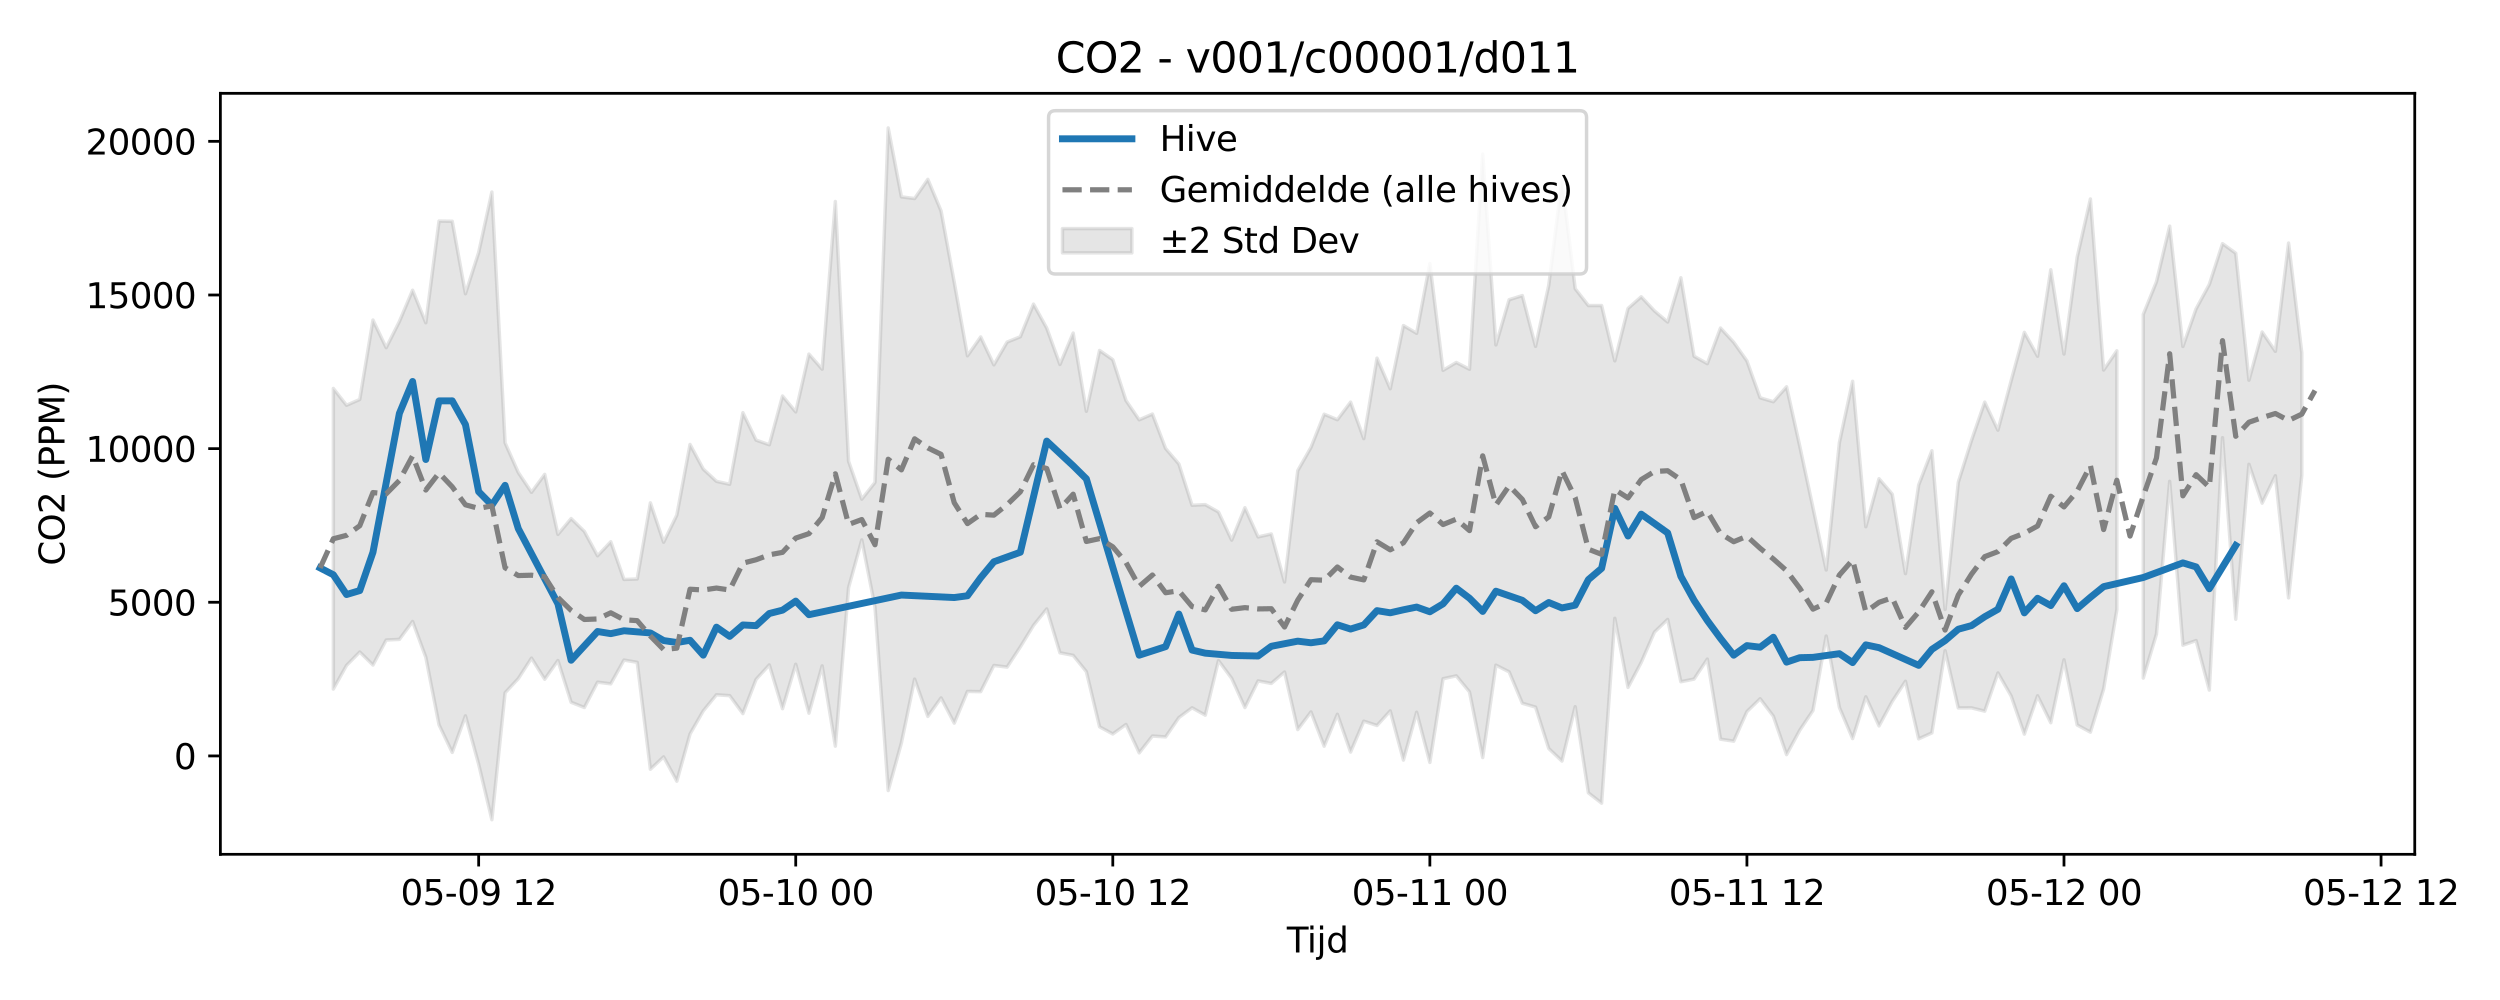 <?xml version="1.0" encoding="utf-8" standalone="no"?>
<!DOCTYPE svg PUBLIC "-//W3C//DTD SVG 1.1//EN"
  "http://www.w3.org/Graphics/SVG/1.1/DTD/svg11.dtd">
<svg xmlns:xlink="http://www.w3.org/1999/xlink" width="720pt" height="288pt" viewBox="0 0 720 288" xmlns="http://www.w3.org/2000/svg" version="1.1">
 <defs>
  <style type="text/css">*{stroke-linejoin: round; stroke-linecap: butt}</style>
 </defs>
 <g id="figure_1">
  <g id="patch_1">
   <path d="M 0 288 
L 720 288 
L 720 0 
L 0 0 
z
" style="fill: #ffffff"/>
  </g>
  <g id="axes_1">
   <g id="patch_2">
    <path d="M 63.47 246.04 
L 695.447 246.04 
L 695.447 26.88 
L 63.47 26.88 
z
" style="fill: #ffffff"/>
   </g>
   <g id="FillBetweenPolyCollection_1">
    <path d="M 96.001 111.871 
L 96.001 198.452 
L 99.806 191.628 
L 103.611 187.775 
L 107.415 191.531 
L 111.22 184.323 
L 115.025 184.145 
L 118.83 178.983 
L 122.635 189.294 
L 126.439 208.744 
L 130.244 216.7 
L 134.049 206.168 
L 137.854 220.098 
L 141.659 236.078 
L 145.463 199.52 
L 149.268 195.446 
L 153.073 189.535 
L 156.878 195.625 
L 160.683 190.227 
L 164.487 202.256 
L 168.292 203.769 
L 172.097 196.459 
L 175.902 196.949 
L 179.707 190.098 
L 183.511 190.75 
L 187.316 221.543 
L 191.121 217.981 
L 194.926 224.982 
L 198.73 211.388 
L 202.535 204.747 
L 206.34 200.095 
L 210.145 200.353 
L 213.95 205.523 
L 217.754 195.661 
L 221.559 191.49 
L 225.364 204.107 
L 229.169 191.312 
L 232.974 205.404 
L 236.778 191.769 
L 240.583 214.892 
L 244.388 169.238 
L 248.193 155.498 
L 251.998 174.824 
L 255.802 227.682 
L 259.607 213.944 
L 263.412 195.58 
L 267.217 206.332 
L 271.022 200.993 
L 274.826 208.266 
L 278.631 199.127 
L 282.436 199.205 
L 286.241 191.652 
L 290.046 192.13 
L 293.85 186.312 
L 297.655 180.112 
L 301.46 175.372 
L 305.265 188.015 
L 309.07 188.739 
L 312.874 193.438 
L 316.679 209.316 
L 320.484 211.386 
L 324.289 208.645 
L 328.094 216.824 
L 331.898 211.972 
L 335.703 212.231 
L 339.508 206.676 
L 343.313 203.845 
L 347.118 205.969 
L 350.922 190.254 
L 354.727 195.377 
L 358.532 203.779 
L 362.337 196.105 
L 366.141 196.829 
L 369.946 193.534 
L 373.751 210.116 
L 377.556 205.04 
L 381.361 214.906 
L 385.165 205.711 
L 388.97 216.596 
L 392.775 207.698 
L 396.58 208.944 
L 400.385 204.744 
L 404.189 218.904 
L 407.994 205.123 
L 411.799 219.586 
L 415.604 195.476 
L 419.409 194.644 
L 423.213 199.269 
L 427.018 218.183 
L 430.823 191.572 
L 434.628 193.495 
L 438.433 202.542 
L 442.237 203.645 
L 446.042 215.578 
L 449.847 219.189 
L 453.652 203.54 
L 457.457 228.345 
L 461.261 231.311 
L 465.066 178.067 
L 468.871 197.981 
L 472.676 190.773 
L 476.481 182.042 
L 480.285 178.4 
L 484.09 196.343 
L 487.895 195.572 
L 491.7 189.82 
L 495.505 212.883 
L 499.309 213.455 
L 503.114 204.937 
L 506.919 201.238 
L 510.724 206.264 
L 514.529 217.334 
L 518.333 210.312 
L 522.138 204.627 
L 525.943 183.182 
L 529.748 203.743 
L 533.552 212.72 
L 537.357 200.687 
L 541.162 209.064 
L 544.967 201.999 
L 548.772 196.204 
L 552.576 212.789 
L 556.381 211.073 
L 560.186 187.396 
L 563.991 203.886 
L 567.796 203.871 
L 571.6 204.814 
L 575.405 193.809 
L 579.21 200.44 
L 583.015 211.427 
L 586.82 200.389 
L 590.624 208.15 
L 594.429 190.026 
L 598.234 208.798 
L 602.039 210.864 
L 605.844 198.441 
L 609.648 175.601 
L 609.648 101.034 
L 609.648 101.034 
L 605.844 106.581 
L 602.039 57.302 
L 598.234 74.049 
L 594.429 101.96 
L 590.624 77.69 
L 586.82 102.596 
L 583.015 95.714 
L 579.21 109.655 
L 575.405 123.895 
L 571.6 115.809 
L 567.796 126.834 
L 563.991 138.864 
L 560.186 175.517 
L 556.381 129.808 
L 552.576 139.689 
L 548.772 165.208 
L 544.967 142.323 
L 541.162 137.873 
L 537.357 151.695 
L 533.552 109.813 
L 529.748 127.451 
L 525.943 164.163 
L 522.138 146.242 
L 518.333 128.51 
L 514.529 111.398 
L 510.724 115.694 
L 506.919 114.568 
L 503.114 103.935 
L 499.309 98.579 
L 495.505 94.473 
L 491.7 104.732 
L 487.895 102.592 
L 484.09 79.994 
L 480.285 92.747 
L 476.481 89.537 
L 472.676 85.47 
L 468.871 88.823 
L 465.066 103.931 
L 461.261 87.993 
L 457.457 88.002 
L 453.652 83.138 
L 449.847 51.883 
L 446.042 82.16 
L 442.237 99.749 
L 438.433 85.131 
L 434.628 86.313 
L 430.823 99.337 
L 427.018 44.395 
L 423.213 106.351 
L 419.409 104.389 
L 415.604 106.657 
L 411.799 75.908 
L 407.994 95.985 
L 404.189 93.759 
L 400.385 111.959 
L 396.58 103.145 
L 392.775 126.322 
L 388.97 115.809 
L 385.165 120.875 
L 381.361 119.294 
L 377.556 128.865 
L 373.751 135.544 
L 369.946 167.619 
L 366.141 153.784 
L 362.337 154.632 
L 358.532 146.219 
L 354.727 155.557 
L 350.922 147.464 
L 347.118 145.329 
L 343.313 145.522 
L 339.508 133.605 
L 335.703 129.187 
L 331.898 119.24 
L 328.094 120.911 
L 324.289 115.356 
L 320.484 103.583 
L 316.679 100.931 
L 312.874 118.45 
L 309.07 95.919 
L 305.265 104.974 
L 301.46 94.498 
L 297.655 87.582 
L 293.85 96.987 
L 290.046 98.518 
L 286.241 105.075 
L 282.436 97.04 
L 278.631 102.468 
L 274.826 81.335 
L 271.022 60.733 
L 267.217 51.652 
L 263.412 57.179 
L 259.607 56.697 
L 255.802 36.842 
L 251.998 138.942 
L 248.193 143.754 
L 244.388 132.842 
L 240.583 58.032 
L 236.778 106.321 
L 232.974 101.978 
L 229.169 118.627 
L 225.364 114.052 
L 221.559 128.088 
L 217.754 126.754 
L 213.95 118.851 
L 210.145 139.474 
L 206.34 138.623 
L 202.535 135.086 
L 198.73 128.005 
L 194.926 148.35 
L 191.121 156.16 
L 187.316 144.823 
L 183.511 166.745 
L 179.707 166.888 
L 175.902 156.025 
L 172.097 160.065 
L 168.292 153.048 
L 164.487 149.348 
L 160.683 153.909 
L 156.878 136.62 
L 153.073 141.782 
L 149.268 136.077 
L 145.463 127.536 
L 141.659 55.308 
L 137.854 72.731 
L 134.049 84.602 
L 130.244 63.727 
L 126.439 63.661 
L 122.635 92.957 
L 118.83 83.59 
L 115.025 92.595 
L 111.22 100.133 
L 107.415 92.174 
L 103.611 115.043 
L 99.806 116.716 
L 96.001 111.871 
z
" clip-path="url(#p22687b7bb0)" style="fill: #808080; fill-opacity: 0.2; stroke: #808080; stroke-opacity: 0.2"/>
    <path d="M 617.258 90.566 
L 617.258 195.286 
L 621.063 182.617 
L 624.868 138.632 
L 628.672 185.814 
L 632.477 184.472 
L 636.282 198.745 
L 640.087 126.049 
L 643.892 178.346 
L 647.696 133.717 
L 651.501 144.911 
L 655.306 137.001 
L 659.111 172.196 
L 662.916 136.932 
L 662.916 101.601 
L 662.916 101.601 
L 659.111 69.996 
L 655.306 101.182 
L 651.501 95.626 
L 647.696 109.496 
L 643.892 72.939 
L 640.087 70.172 
L 636.282 81.92 
L 632.477 88.943 
L 628.672 99.783 
L 624.868 65.13 
L 621.063 81.145 
L 617.258 90.566 
z
" clip-path="url(#p22687b7bb0)" style="fill: #808080; fill-opacity: 0.2; stroke: #808080; stroke-opacity: 0.2"/>
   </g>
   <g id="matplotlib.axis_1">
    <g id="xtick_1">
     <g id="line2d_1">
      <defs>
       <path id="ma1a3450ed2" d="M 0 0 
L 0 3.5 
" style="stroke: #000000; stroke-width: 0.8"/>
      </defs>
      <g>
       <use xlink:href="#ma1a3450ed2" x="137.854" y="246.04" style="stroke: #000000; stroke-width: 0.8"/>
      </g>
     </g>
     <g id="text_1">
      <!-- 05-09 12 -->
      <g transform="translate(115.373 260.638) scale(0.1 -0.1)">
       <defs>
        <path id="DejaVuSans-30" d="M 2034 4250 
Q 1547 4250 1301 3770 
Q 1056 3291 1056 2328 
Q 1056 1369 1301 889 
Q 1547 409 2034 409 
Q 2525 409 2770 889 
Q 3016 1369 3016 2328 
Q 3016 3291 2770 3770 
Q 2525 4250 2034 4250 
z
M 2034 4750 
Q 2819 4750 3233 4129 
Q 3647 3509 3647 2328 
Q 3647 1150 3233 529 
Q 2819 -91 2034 -91 
Q 1250 -91 836 529 
Q 422 1150 422 2328 
Q 422 3509 836 4129 
Q 1250 4750 2034 4750 
z
" transform="scale(0.016)"/>
        <path id="DejaVuSans-35" d="M 691 4666 
L 3169 4666 
L 3169 4134 
L 1269 4134 
L 1269 2991 
Q 1406 3038 1543 3061 
Q 1681 3084 1819 3084 
Q 2600 3084 3056 2656 
Q 3513 2228 3513 1497 
Q 3513 744 3044 326 
Q 2575 -91 1722 -91 
Q 1428 -91 1123 -41 
Q 819 9 494 109 
L 494 744 
Q 775 591 1075 516 
Q 1375 441 1709 441 
Q 2250 441 2565 725 
Q 2881 1009 2881 1497 
Q 2881 1984 2565 2268 
Q 2250 2553 1709 2553 
Q 1456 2553 1204 2497 
Q 953 2441 691 2322 
L 691 4666 
z
" transform="scale(0.016)"/>
        <path id="DejaVuSans-2d" d="M 313 2009 
L 1997 2009 
L 1997 1497 
L 313 1497 
L 313 2009 
z
" transform="scale(0.016)"/>
        <path id="DejaVuSans-39" d="M 703 97 
L 703 672 
Q 941 559 1184 500 
Q 1428 441 1663 441 
Q 2288 441 2617 861 
Q 2947 1281 2994 2138 
Q 2813 1869 2534 1725 
Q 2256 1581 1919 1581 
Q 1219 1581 811 2004 
Q 403 2428 403 3163 
Q 403 3881 828 4315 
Q 1253 4750 1959 4750 
Q 2769 4750 3195 4129 
Q 3622 3509 3622 2328 
Q 3622 1225 3098 567 
Q 2575 -91 1691 -91 
Q 1453 -91 1209 -44 
Q 966 3 703 97 
z
M 1959 2075 
Q 2384 2075 2632 2365 
Q 2881 2656 2881 3163 
Q 2881 3666 2632 3958 
Q 2384 4250 1959 4250 
Q 1534 4250 1286 3958 
Q 1038 3666 1038 3163 
Q 1038 2656 1286 2365 
Q 1534 2075 1959 2075 
z
" transform="scale(0.016)"/>
        <path id="DejaVuSans-20" transform="scale(0.016)"/>
        <path id="DejaVuSans-31" d="M 794 531 
L 1825 531 
L 1825 4091 
L 703 3866 
L 703 4441 
L 1819 4666 
L 2450 4666 
L 2450 531 
L 3481 531 
L 3481 0 
L 794 0 
L 794 531 
z
" transform="scale(0.016)"/>
        <path id="DejaVuSans-32" d="M 1228 531 
L 3431 531 
L 3431 0 
L 469 0 
L 469 531 
Q 828 903 1448 1529 
Q 2069 2156 2228 2338 
Q 2531 2678 2651 2914 
Q 2772 3150 2772 3378 
Q 2772 3750 2511 3984 
Q 2250 4219 1831 4219 
Q 1534 4219 1204 4116 
Q 875 4013 500 3803 
L 500 4441 
Q 881 4594 1212 4672 
Q 1544 4750 1819 4750 
Q 2544 4750 2975 4387 
Q 3406 4025 3406 3419 
Q 3406 3131 3298 2873 
Q 3191 2616 2906 2266 
Q 2828 2175 2409 1742 
Q 1991 1309 1228 531 
z
" transform="scale(0.016)"/>
       </defs>
       <use xlink:href="#DejaVuSans-30"/>
       <use xlink:href="#DejaVuSans-35" transform="translate(63.623 0)"/>
       <use xlink:href="#DejaVuSans-2d" transform="translate(127.246 0)"/>
       <use xlink:href="#DejaVuSans-30" transform="translate(163.33 0)"/>
       <use xlink:href="#DejaVuSans-39" transform="translate(226.953 0)"/>
       <use xlink:href="#DejaVuSans-20" transform="translate(290.576 0)"/>
       <use xlink:href="#DejaVuSans-31" transform="translate(322.363 0)"/>
       <use xlink:href="#DejaVuSans-32" transform="translate(385.986 0)"/>
      </g>
     </g>
    </g>
    <g id="xtick_2">
     <g id="line2d_2">
      <g>
       <use xlink:href="#ma1a3450ed2" x="229.169" y="246.04" style="stroke: #000000; stroke-width: 0.8"/>
      </g>
     </g>
     <g id="text_2">
      <!-- 05-10 00 -->
      <g transform="translate(206.688 260.638) scale(0.1 -0.1)">
       <use xlink:href="#DejaVuSans-30"/>
       <use xlink:href="#DejaVuSans-35" transform="translate(63.623 0)"/>
       <use xlink:href="#DejaVuSans-2d" transform="translate(127.246 0)"/>
       <use xlink:href="#DejaVuSans-31" transform="translate(163.33 0)"/>
       <use xlink:href="#DejaVuSans-30" transform="translate(226.953 0)"/>
       <use xlink:href="#DejaVuSans-20" transform="translate(290.576 0)"/>
       <use xlink:href="#DejaVuSans-30" transform="translate(322.363 0)"/>
       <use xlink:href="#DejaVuSans-30" transform="translate(385.986 0)"/>
      </g>
     </g>
    </g>
    <g id="xtick_3">
     <g id="line2d_3">
      <g>
       <use xlink:href="#ma1a3450ed2" x="320.484" y="246.04" style="stroke: #000000; stroke-width: 0.8"/>
      </g>
     </g>
     <g id="text_3">
      <!-- 05-10 12 -->
      <g transform="translate(298.003 260.638) scale(0.1 -0.1)">
       <use xlink:href="#DejaVuSans-30"/>
       <use xlink:href="#DejaVuSans-35" transform="translate(63.623 0)"/>
       <use xlink:href="#DejaVuSans-2d" transform="translate(127.246 0)"/>
       <use xlink:href="#DejaVuSans-31" transform="translate(163.33 0)"/>
       <use xlink:href="#DejaVuSans-30" transform="translate(226.953 0)"/>
       <use xlink:href="#DejaVuSans-20" transform="translate(290.576 0)"/>
       <use xlink:href="#DejaVuSans-31" transform="translate(322.363 0)"/>
       <use xlink:href="#DejaVuSans-32" transform="translate(385.986 0)"/>
      </g>
     </g>
    </g>
    <g id="xtick_4">
     <g id="line2d_4">
      <g>
       <use xlink:href="#ma1a3450ed2" x="411.799" y="246.04" style="stroke: #000000; stroke-width: 0.8"/>
      </g>
     </g>
     <g id="text_4">
      <!-- 05-11 00 -->
      <g transform="translate(389.319 260.638) scale(0.1 -0.1)">
       <use xlink:href="#DejaVuSans-30"/>
       <use xlink:href="#DejaVuSans-35" transform="translate(63.623 0)"/>
       <use xlink:href="#DejaVuSans-2d" transform="translate(127.246 0)"/>
       <use xlink:href="#DejaVuSans-31" transform="translate(163.33 0)"/>
       <use xlink:href="#DejaVuSans-31" transform="translate(226.953 0)"/>
       <use xlink:href="#DejaVuSans-20" transform="translate(290.576 0)"/>
       <use xlink:href="#DejaVuSans-30" transform="translate(322.363 0)"/>
       <use xlink:href="#DejaVuSans-30" transform="translate(385.986 0)"/>
      </g>
     </g>
    </g>
    <g id="xtick_5">
     <g id="line2d_5">
      <g>
       <use xlink:href="#ma1a3450ed2" x="503.114" y="246.04" style="stroke: #000000; stroke-width: 0.8"/>
      </g>
     </g>
     <g id="text_5">
      <!-- 05-11 12 -->
      <g transform="translate(480.634 260.638) scale(0.1 -0.1)">
       <use xlink:href="#DejaVuSans-30"/>
       <use xlink:href="#DejaVuSans-35" transform="translate(63.623 0)"/>
       <use xlink:href="#DejaVuSans-2d" transform="translate(127.246 0)"/>
       <use xlink:href="#DejaVuSans-31" transform="translate(163.33 0)"/>
       <use xlink:href="#DejaVuSans-31" transform="translate(226.953 0)"/>
       <use xlink:href="#DejaVuSans-20" transform="translate(290.576 0)"/>
       <use xlink:href="#DejaVuSans-31" transform="translate(322.363 0)"/>
       <use xlink:href="#DejaVuSans-32" transform="translate(385.986 0)"/>
      </g>
     </g>
    </g>
    <g id="xtick_6">
     <g id="line2d_6">
      <g>
       <use xlink:href="#ma1a3450ed2" x="594.429" y="246.04" style="stroke: #000000; stroke-width: 0.8"/>
      </g>
     </g>
     <g id="text_6">
      <!-- 05-12 00 -->
      <g transform="translate(571.949 260.638) scale(0.1 -0.1)">
       <use xlink:href="#DejaVuSans-30"/>
       <use xlink:href="#DejaVuSans-35" transform="translate(63.623 0)"/>
       <use xlink:href="#DejaVuSans-2d" transform="translate(127.246 0)"/>
       <use xlink:href="#DejaVuSans-31" transform="translate(163.33 0)"/>
       <use xlink:href="#DejaVuSans-32" transform="translate(226.953 0)"/>
       <use xlink:href="#DejaVuSans-20" transform="translate(290.576 0)"/>
       <use xlink:href="#DejaVuSans-30" transform="translate(322.363 0)"/>
       <use xlink:href="#DejaVuSans-30" transform="translate(385.986 0)"/>
      </g>
     </g>
    </g>
    <g id="xtick_7">
     <g id="line2d_7">
      <g>
       <use xlink:href="#ma1a3450ed2" x="685.744" y="246.04" style="stroke: #000000; stroke-width: 0.8"/>
      </g>
     </g>
     <g id="text_7">
      <!-- 05-12 12 -->
      <g transform="translate(663.264 260.638) scale(0.1 -0.1)">
       <use xlink:href="#DejaVuSans-30"/>
       <use xlink:href="#DejaVuSans-35" transform="translate(63.623 0)"/>
       <use xlink:href="#DejaVuSans-2d" transform="translate(127.246 0)"/>
       <use xlink:href="#DejaVuSans-31" transform="translate(163.33 0)"/>
       <use xlink:href="#DejaVuSans-32" transform="translate(226.953 0)"/>
       <use xlink:href="#DejaVuSans-20" transform="translate(290.576 0)"/>
       <use xlink:href="#DejaVuSans-31" transform="translate(322.363 0)"/>
       <use xlink:href="#DejaVuSans-32" transform="translate(385.986 0)"/>
      </g>
     </g>
    </g>
    <g id="text_8">
     <!-- Tijd -->
     <g transform="translate(370.608 274.317) scale(0.1 -0.1)">
      <defs>
       <path id="DejaVuSans-54" d="M -19 4666 
L 3928 4666 
L 3928 4134 
L 2272 4134 
L 2272 0 
L 1638 0 
L 1638 4134 
L -19 4134 
L -19 4666 
z
" transform="scale(0.016)"/>
       <path id="DejaVuSans-69" d="M 603 3500 
L 1178 3500 
L 1178 0 
L 603 0 
L 603 3500 
z
M 603 4863 
L 1178 4863 
L 1178 4134 
L 603 4134 
L 603 4863 
z
" transform="scale(0.016)"/>
       <path id="DejaVuSans-6a" d="M 603 3500 
L 1178 3500 
L 1178 -63 
Q 1178 -731 923 -1031 
Q 669 -1331 103 -1331 
L -116 -1331 
L -116 -844 
L 38 -844 
Q 366 -844 484 -692 
Q 603 -541 603 -63 
L 603 3500 
z
M 603 4863 
L 1178 4863 
L 1178 4134 
L 603 4134 
L 603 4863 
z
" transform="scale(0.016)"/>
       <path id="DejaVuSans-64" d="M 2906 2969 
L 2906 4863 
L 3481 4863 
L 3481 0 
L 2906 0 
L 2906 525 
Q 2725 213 2448 61 
Q 2172 -91 1784 -91 
Q 1150 -91 751 415 
Q 353 922 353 1747 
Q 353 2572 751 3078 
Q 1150 3584 1784 3584 
Q 2172 3584 2448 3432 
Q 2725 3281 2906 2969 
z
M 947 1747 
Q 947 1113 1208 752 
Q 1469 391 1925 391 
Q 2381 391 2643 752 
Q 2906 1113 2906 1747 
Q 2906 2381 2643 2742 
Q 2381 3103 1925 3103 
Q 1469 3103 1208 2742 
Q 947 2381 947 1747 
z
" transform="scale(0.016)"/>
      </defs>
      <use xlink:href="#DejaVuSans-54"/>
      <use xlink:href="#DejaVuSans-69" transform="translate(57.959 0)"/>
      <use xlink:href="#DejaVuSans-6a" transform="translate(85.742 0)"/>
      <use xlink:href="#DejaVuSans-64" transform="translate(113.525 0)"/>
     </g>
    </g>
   </g>
   <g id="matplotlib.axis_2">
    <g id="ytick_1">
     <g id="line2d_8">
      <defs>
       <path id="mc19b0a6be8" d="M 0 0 
L -3.5 0 
" style="stroke: #000000; stroke-width: 0.8"/>
      </defs>
      <g>
       <use xlink:href="#mc19b0a6be8" x="63.47" y="217.704" style="stroke: #000000; stroke-width: 0.8"/>
      </g>
     </g>
     <g id="text_9">
      <!-- 0 -->
      <g transform="translate(50.108 221.503) scale(0.1 -0.1)">
       <use xlink:href="#DejaVuSans-30"/>
      </g>
     </g>
    </g>
    <g id="ytick_2">
     <g id="line2d_9">
      <g>
       <use xlink:href="#mc19b0a6be8" x="63.47" y="173.455" style="stroke: #000000; stroke-width: 0.8"/>
      </g>
     </g>
     <g id="text_10">
      <!-- 5000 -->
      <g transform="translate(31.02 177.254) scale(0.1 -0.1)">
       <use xlink:href="#DejaVuSans-35"/>
       <use xlink:href="#DejaVuSans-30" transform="translate(63.623 0)"/>
       <use xlink:href="#DejaVuSans-30" transform="translate(127.246 0)"/>
       <use xlink:href="#DejaVuSans-30" transform="translate(190.869 0)"/>
      </g>
     </g>
    </g>
    <g id="ytick_3">
     <g id="line2d_10">
      <g>
       <use xlink:href="#mc19b0a6be8" x="63.47" y="129.207" style="stroke: #000000; stroke-width: 0.8"/>
      </g>
     </g>
     <g id="text_11">
      <!-- 10000 -->
      <g transform="translate(24.657 133.006) scale(0.1 -0.1)">
       <use xlink:href="#DejaVuSans-31"/>
       <use xlink:href="#DejaVuSans-30" transform="translate(63.623 0)"/>
       <use xlink:href="#DejaVuSans-30" transform="translate(127.246 0)"/>
       <use xlink:href="#DejaVuSans-30" transform="translate(190.869 0)"/>
       <use xlink:href="#DejaVuSans-30" transform="translate(254.492 0)"/>
      </g>
     </g>
    </g>
    <g id="ytick_4">
     <g id="line2d_11">
      <g>
       <use xlink:href="#mc19b0a6be8" x="63.47" y="84.958" style="stroke: #000000; stroke-width: 0.8"/>
      </g>
     </g>
     <g id="text_12">
      <!-- 15000 -->
      <g transform="translate(24.657 88.758) scale(0.1 -0.1)">
       <use xlink:href="#DejaVuSans-31"/>
       <use xlink:href="#DejaVuSans-35" transform="translate(63.623 0)"/>
       <use xlink:href="#DejaVuSans-30" transform="translate(127.246 0)"/>
       <use xlink:href="#DejaVuSans-30" transform="translate(190.869 0)"/>
       <use xlink:href="#DejaVuSans-30" transform="translate(254.492 0)"/>
      </g>
     </g>
    </g>
    <g id="ytick_5">
     <g id="line2d_12">
      <g>
       <use xlink:href="#mc19b0a6be8" x="63.47" y="40.71" style="stroke: #000000; stroke-width: 0.8"/>
      </g>
     </g>
     <g id="text_13">
      <!-- 20000 -->
      <g transform="translate(24.657 44.509) scale(0.1 -0.1)">
       <use xlink:href="#DejaVuSans-32"/>
       <use xlink:href="#DejaVuSans-30" transform="translate(63.623 0)"/>
       <use xlink:href="#DejaVuSans-30" transform="translate(127.246 0)"/>
       <use xlink:href="#DejaVuSans-30" transform="translate(190.869 0)"/>
       <use xlink:href="#DejaVuSans-30" transform="translate(254.492 0)"/>
      </g>
     </g>
    </g>
    <g id="text_14">
     <!-- CO2 (PPM) -->
     <g transform="translate(18.578 162.903) rotate(-90) scale(0.1 -0.1)">
      <defs>
       <path id="DejaVuSans-43" d="M 4122 4306 
L 4122 3641 
Q 3803 3938 3442 4084 
Q 3081 4231 2675 4231 
Q 1875 4231 1450 3742 
Q 1025 3253 1025 2328 
Q 1025 1406 1450 917 
Q 1875 428 2675 428 
Q 3081 428 3442 575 
Q 3803 722 4122 1019 
L 4122 359 
Q 3791 134 3420 21 
Q 3050 -91 2638 -91 
Q 1578 -91 968 557 
Q 359 1206 359 2328 
Q 359 3453 968 4101 
Q 1578 4750 2638 4750 
Q 3056 4750 3426 4639 
Q 3797 4528 4122 4306 
z
" transform="scale(0.016)"/>
       <path id="DejaVuSans-4f" d="M 2522 4238 
Q 1834 4238 1429 3725 
Q 1025 3213 1025 2328 
Q 1025 1447 1429 934 
Q 1834 422 2522 422 
Q 3209 422 3611 934 
Q 4013 1447 4013 2328 
Q 4013 3213 3611 3725 
Q 3209 4238 2522 4238 
z
M 2522 4750 
Q 3503 4750 4090 4092 
Q 4678 3434 4678 2328 
Q 4678 1225 4090 567 
Q 3503 -91 2522 -91 
Q 1538 -91 948 565 
Q 359 1222 359 2328 
Q 359 3434 948 4092 
Q 1538 4750 2522 4750 
z
" transform="scale(0.016)"/>
       <path id="DejaVuSans-28" d="M 1984 4856 
Q 1566 4138 1362 3434 
Q 1159 2731 1159 2009 
Q 1159 1288 1364 580 
Q 1569 -128 1984 -844 
L 1484 -844 
Q 1016 -109 783 600 
Q 550 1309 550 2009 
Q 550 2706 781 3412 
Q 1013 4119 1484 4856 
L 1984 4856 
z
" transform="scale(0.016)"/>
       <path id="DejaVuSans-50" d="M 1259 4147 
L 1259 2394 
L 2053 2394 
Q 2494 2394 2734 2622 
Q 2975 2850 2975 3272 
Q 2975 3691 2734 3919 
Q 2494 4147 2053 4147 
L 1259 4147 
z
M 628 4666 
L 2053 4666 
Q 2838 4666 3239 4311 
Q 3641 3956 3641 3272 
Q 3641 2581 3239 2228 
Q 2838 1875 2053 1875 
L 1259 1875 
L 1259 0 
L 628 0 
L 628 4666 
z
" transform="scale(0.016)"/>
       <path id="DejaVuSans-4d" d="M 628 4666 
L 1569 4666 
L 2759 1491 
L 3956 4666 
L 4897 4666 
L 4897 0 
L 4281 0 
L 4281 4097 
L 3078 897 
L 2444 897 
L 1241 4097 
L 1241 0 
L 628 0 
L 628 4666 
z
" transform="scale(0.016)"/>
       <path id="DejaVuSans-29" d="M 513 4856 
L 1013 4856 
Q 1481 4119 1714 3412 
Q 1947 2706 1947 2009 
Q 1947 1309 1714 600 
Q 1481 -109 1013 -844 
L 513 -844 
Q 928 -128 1133 580 
Q 1338 1288 1338 2009 
Q 1338 2731 1133 3434 
Q 928 4138 513 4856 
z
" transform="scale(0.016)"/>
      </defs>
      <use xlink:href="#DejaVuSans-43"/>
      <use xlink:href="#DejaVuSans-4f" transform="translate(69.824 0)"/>
      <use xlink:href="#DejaVuSans-32" transform="translate(148.535 0)"/>
      <use xlink:href="#DejaVuSans-20" transform="translate(212.158 0)"/>
      <use xlink:href="#DejaVuSans-28" transform="translate(243.945 0)"/>
      <use xlink:href="#DejaVuSans-50" transform="translate(282.959 0)"/>
      <use xlink:href="#DejaVuSans-50" transform="translate(343.262 0)"/>
      <use xlink:href="#DejaVuSans-4d" transform="translate(403.564 0)"/>
      <use xlink:href="#DejaVuSans-29" transform="translate(489.844 0)"/>
     </g>
    </g>
   </g>
   <g id="line2d_13">
    <path d="M 92.196 163.561 
L 96.001 165.53 
L 99.806 171.225 
L 103.611 170.084 
L 107.415 159.048 
L 115.025 119.056 
L 118.83 109.87 
L 122.635 132.331 
L 126.439 115.454 
L 130.244 115.441 
L 134.049 122.277 
L 137.854 141.596 
L 141.659 145.473 
L 145.463 139.782 
L 149.268 152.243 
L 160.683 173.907 
L 164.487 190.146 
L 172.097 181.871 
L 175.902 182.491 
L 179.707 181.659 
L 187.316 182.287 
L 191.121 184.482 
L 194.926 185.04 
L 198.73 184.402 
L 202.535 188.68 
L 206.34 180.626 
L 210.145 183.275 
L 213.95 179.989 
L 217.754 180.187 
L 221.559 176.691 
L 225.364 175.727 
L 229.169 173.122 
L 232.974 177.031 
L 259.607 171.376 
L 274.826 172.092 
L 278.631 171.579 
L 282.436 166.384 
L 286.241 161.791 
L 293.85 159.044 
L 301.46 127.039 
L 305.265 130.605 
L 309.07 134.145 
L 312.874 137.915 
L 324.289 176.107 
L 328.094 188.694 
L 335.703 186.23 
L 339.508 176.854 
L 343.313 187.225 
L 347.118 188.11 
L 354.727 188.77 
L 362.337 188.929 
L 366.141 186.128 
L 373.751 184.653 
L 377.556 185.119 
L 381.361 184.579 
L 385.165 179.942 
L 388.97 181.166 
L 392.775 179.983 
L 396.58 175.865 
L 400.385 176.485 
L 404.189 175.618 
L 407.994 174.839 
L 411.799 176.19 
L 415.604 173.904 
L 419.409 169.405 
L 423.213 172.284 
L 427.018 176.087 
L 430.823 170.265 
L 438.433 172.898 
L 442.237 175.889 
L 446.042 173.526 
L 449.847 175.084 
L 453.652 174.287 
L 457.457 166.929 
L 461.261 163.69 
L 465.066 146.411 
L 468.871 154.366 
L 472.676 148.079 
L 480.285 153.479 
L 484.09 165.982 
L 487.895 172.904 
L 491.7 178.697 
L 495.505 183.867 
L 499.309 188.694 
L 503.114 185.938 
L 506.919 186.394 
L 510.724 183.526 
L 514.529 190.694 
L 518.333 189.411 
L 522.138 189.32 
L 529.748 188.261 
L 533.552 190.827 
L 537.357 185.721 
L 541.162 186.526 
L 552.576 191.624 
L 556.381 187.022 
L 560.186 184.491 
L 563.991 181.213 
L 567.796 180.175 
L 571.6 177.621 
L 575.405 175.476 
L 579.21 166.738 
L 583.015 176.5 
L 586.82 172.305 
L 590.624 174.405 
L 594.429 168.703 
L 598.234 175.275 
L 602.039 172.025 
L 605.844 168.951 
L 617.258 166.322 
L 628.672 162.114 
L 632.477 163.269 
L 636.282 169.553 
L 643.892 157.101 
" clip-path="url(#p22687b7bb0)" style="fill: none; stroke: #1f77b4; stroke-width: 2; stroke-linecap: square"/>
   </g>
   <g id="line2d_14">
    <path d="M 92.196 163.561 
L 96.001 155.161 
L 99.806 154.172 
L 103.611 151.409 
L 107.415 141.853 
L 111.22 142.228 
L 115.025 138.37 
L 118.83 131.287 
L 122.635 141.126 
L 126.439 136.202 
L 130.244 140.213 
L 134.049 145.385 
L 137.854 146.414 
L 141.659 145.693 
L 145.463 163.528 
L 149.268 165.762 
L 153.073 165.659 
L 156.878 166.122 
L 160.683 172.068 
L 164.487 175.802 
L 168.292 178.409 
L 172.097 178.262 
L 175.902 176.487 
L 179.707 178.493 
L 183.511 178.747 
L 187.316 183.183 
L 191.121 187.071 
L 194.926 186.666 
L 198.73 169.696 
L 202.535 169.917 
L 206.34 169.359 
L 210.145 169.914 
L 213.95 162.187 
L 217.754 161.208 
L 221.559 159.789 
L 225.364 159.079 
L 229.169 154.969 
L 232.974 153.691 
L 236.778 149.045 
L 240.583 136.462 
L 244.388 151.04 
L 248.193 149.626 
L 251.998 156.883 
L 255.802 132.262 
L 259.607 135.321 
L 263.412 126.379 
L 267.217 128.992 
L 271.022 130.863 
L 274.826 144.8 
L 278.631 150.798 
L 282.436 148.122 
L 286.241 148.363 
L 290.046 145.324 
L 293.85 141.649 
L 297.655 133.847 
L 301.46 134.935 
L 305.265 146.495 
L 309.07 142.329 
L 312.874 155.944 
L 316.679 155.123 
L 320.484 157.485 
L 324.289 162 
L 328.094 168.867 
L 331.898 165.606 
L 335.703 170.709 
L 339.508 170.14 
L 343.313 174.684 
L 347.118 175.649 
L 350.922 168.859 
L 354.727 175.467 
L 358.532 174.999 
L 362.337 175.369 
L 366.141 175.307 
L 369.946 180.576 
L 373.751 172.83 
L 377.556 166.952 
L 381.361 167.1 
L 385.165 163.293 
L 388.97 166.203 
L 392.775 167.01 
L 396.58 156.044 
L 400.385 158.351 
L 404.189 156.332 
L 407.994 150.554 
L 411.799 147.747 
L 415.604 151.067 
L 419.409 149.517 
L 423.213 152.81 
L 427.018 131.289 
L 430.823 145.454 
L 434.628 139.904 
L 438.433 143.837 
L 442.237 151.697 
L 446.042 148.869 
L 449.847 135.536 
L 453.652 143.339 
L 457.457 158.173 
L 461.261 159.652 
L 465.066 140.999 
L 468.871 143.402 
L 472.676 138.121 
L 476.481 135.789 
L 480.285 135.573 
L 484.09 138.168 
L 487.895 149.082 
L 491.7 147.276 
L 495.505 153.678 
L 499.309 156.017 
L 503.114 154.436 
L 506.919 157.903 
L 510.724 160.979 
L 514.529 164.366 
L 518.333 169.411 
L 522.138 175.435 
L 525.943 173.673 
L 529.748 165.597 
L 533.552 161.267 
L 537.357 176.191 
L 541.162 173.469 
L 544.967 172.161 
L 548.772 180.706 
L 552.576 176.239 
L 556.381 170.44 
L 560.186 181.456 
L 563.991 171.375 
L 567.796 165.353 
L 571.6 160.311 
L 575.405 158.852 
L 579.21 155.047 
L 583.015 153.571 
L 586.82 151.493 
L 590.624 142.92 
L 594.429 145.993 
L 598.234 141.424 
L 602.039 134.083 
L 605.844 152.511 
L 609.648 138.318 
L 613.453 154.384 
L 617.258 142.926 
L 621.063 131.881 
L 624.868 101.881 
L 628.672 142.798 
L 632.477 136.708 
L 636.282 140.332 
L 640.087 98.11 
L 643.892 125.643 
L 647.696 121.606 
L 651.501 120.269 
L 655.306 119.092 
L 659.111 121.096 
L 662.916 119.266 
L 666.72 112.472 
L 666.72 112.472 
" clip-path="url(#p22687b7bb0)" style="fill: none; stroke-dasharray: 5.55,2.4; stroke-dashoffset: 0; stroke: #808080; stroke-width: 1.5"/>
   </g>
   <g id="patch_3">
    <path d="M 63.47 246.04 
L 63.47 26.88 
" style="fill: none; stroke: #000000; stroke-width: 0.8; stroke-linejoin: miter; stroke-linecap: square"/>
   </g>
   <g id="patch_4">
    <path d="M 695.447 246.04 
L 695.447 26.88 
" style="fill: none; stroke: #000000; stroke-width: 0.8; stroke-linejoin: miter; stroke-linecap: square"/>
   </g>
   <g id="patch_5">
    <path d="M 63.47 246.04 
L 695.447 246.04 
" style="fill: none; stroke: #000000; stroke-width: 0.8; stroke-linejoin: miter; stroke-linecap: square"/>
   </g>
   <g id="patch_6">
    <path d="M 63.47 26.88 
L 695.447 26.88 
" style="fill: none; stroke: #000000; stroke-width: 0.8; stroke-linejoin: miter; stroke-linecap: square"/>
   </g>
   <g id="text_15">
    <!-- CO2 - v001/c00001/d011 -->
    <g transform="translate(304.055 20.88) scale(0.12 -0.12)">
     <defs>
      <path id="DejaVuSans-76" d="M 191 3500 
L 800 3500 
L 1894 563 
L 2988 3500 
L 3597 3500 
L 2284 0 
L 1503 0 
L 191 3500 
z
" transform="scale(0.016)"/>
      <path id="DejaVuSans-2f" d="M 1625 4666 
L 2156 4666 
L 531 -594 
L 0 -594 
L 1625 4666 
z
" transform="scale(0.016)"/>
      <path id="DejaVuSans-63" d="M 3122 3366 
L 3122 2828 
Q 2878 2963 2633 3030 
Q 2388 3097 2138 3097 
Q 1578 3097 1268 2742 
Q 959 2388 959 1747 
Q 959 1106 1268 751 
Q 1578 397 2138 397 
Q 2388 397 2633 464 
Q 2878 531 3122 666 
L 3122 134 
Q 2881 22 2623 -34 
Q 2366 -91 2075 -91 
Q 1284 -91 818 406 
Q 353 903 353 1747 
Q 353 2603 823 3093 
Q 1294 3584 2113 3584 
Q 2378 3584 2631 3529 
Q 2884 3475 3122 3366 
z
" transform="scale(0.016)"/>
     </defs>
     <use xlink:href="#DejaVuSans-43"/>
     <use xlink:href="#DejaVuSans-4f" transform="translate(69.824 0)"/>
     <use xlink:href="#DejaVuSans-32" transform="translate(148.535 0)"/>
     <use xlink:href="#DejaVuSans-20" transform="translate(212.158 0)"/>
     <use xlink:href="#DejaVuSans-2d" transform="translate(243.945 0)"/>
     <use xlink:href="#DejaVuSans-20" transform="translate(280.029 0)"/>
     <use xlink:href="#DejaVuSans-76" transform="translate(311.816 0)"/>
     <use xlink:href="#DejaVuSans-30" transform="translate(370.996 0)"/>
     <use xlink:href="#DejaVuSans-30" transform="translate(434.619 0)"/>
     <use xlink:href="#DejaVuSans-31" transform="translate(498.242 0)"/>
     <use xlink:href="#DejaVuSans-2f" transform="translate(561.865 0)"/>
     <use xlink:href="#DejaVuSans-63" transform="translate(595.557 0)"/>
     <use xlink:href="#DejaVuSans-30" transform="translate(650.537 0)"/>
     <use xlink:href="#DejaVuSans-30" transform="translate(714.16 0)"/>
     <use xlink:href="#DejaVuSans-30" transform="translate(777.783 0)"/>
     <use xlink:href="#DejaVuSans-30" transform="translate(841.406 0)"/>
     <use xlink:href="#DejaVuSans-31" transform="translate(905.029 0)"/>
     <use xlink:href="#DejaVuSans-2f" transform="translate(968.652 0)"/>
     <use xlink:href="#DejaVuSans-64" transform="translate(1002.344 0)"/>
     <use xlink:href="#DejaVuSans-30" transform="translate(1065.82 0)"/>
     <use xlink:href="#DejaVuSans-31" transform="translate(1129.443 0)"/>
     <use xlink:href="#DejaVuSans-31" transform="translate(1193.066 0)"/>
    </g>
   </g>
   <g id="legend_1">
    <g id="patch_7">
     <path d="M 303.986 78.914 
L 454.93 78.914 
Q 456.93 78.914 456.93 76.914 
L 456.93 33.88 
Q 456.93 31.88 454.93 31.88 
L 303.986 31.88 
Q 301.986 31.88 301.986 33.88 
L 301.986 76.914 
Q 301.986 78.914 303.986 78.914 
z
" style="fill: #ffffff; opacity: 0.8; stroke: #cccccc; stroke-linejoin: miter"/>
    </g>
    <g id="line2d_15">
     <path d="M 305.986 39.978 
L 315.986 39.978 
L 325.986 39.978 
" style="fill: none; stroke: #1f77b4; stroke-width: 2; stroke-linecap: square"/>
    </g>
    <g id="text_16">
     <!-- Hive -->
     <g transform="translate(333.986 43.478) scale(0.1 -0.1)">
      <defs>
       <path id="DejaVuSans-48" d="M 628 4666 
L 1259 4666 
L 1259 2753 
L 3553 2753 
L 3553 4666 
L 4184 4666 
L 4184 0 
L 3553 0 
L 3553 2222 
L 1259 2222 
L 1259 0 
L 628 0 
L 628 4666 
z
" transform="scale(0.016)"/>
       <path id="DejaVuSans-65" d="M 3597 1894 
L 3597 1613 
L 953 1613 
Q 991 1019 1311 708 
Q 1631 397 2203 397 
Q 2534 397 2845 478 
Q 3156 559 3463 722 
L 3463 178 
Q 3153 47 2828 -22 
Q 2503 -91 2169 -91 
Q 1331 -91 842 396 
Q 353 884 353 1716 
Q 353 2575 817 3079 
Q 1281 3584 2069 3584 
Q 2775 3584 3186 3129 
Q 3597 2675 3597 1894 
z
M 3022 2063 
Q 3016 2534 2758 2815 
Q 2500 3097 2075 3097 
Q 1594 3097 1305 2825 
Q 1016 2553 972 2059 
L 3022 2063 
z
" transform="scale(0.016)"/>
      </defs>
      <use xlink:href="#DejaVuSans-48"/>
      <use xlink:href="#DejaVuSans-69" transform="translate(75.195 0)"/>
      <use xlink:href="#DejaVuSans-76" transform="translate(102.979 0)"/>
      <use xlink:href="#DejaVuSans-65" transform="translate(162.158 0)"/>
     </g>
    </g>
    <g id="line2d_16">
     <path d="M 305.986 54.657 
L 315.986 54.657 
L 325.986 54.657 
" style="fill: none; stroke-dasharray: 5.55,2.4; stroke-dashoffset: 0; stroke: #808080; stroke-width: 1.5"/>
    </g>
    <g id="text_17">
     <!-- Gemiddelde (alle hives) -->
     <g transform="translate(333.986 58.157) scale(0.1 -0.1)">
      <defs>
       <path id="DejaVuSans-47" d="M 3809 666 
L 3809 1919 
L 2778 1919 
L 2778 2438 
L 4434 2438 
L 4434 434 
Q 4069 175 3628 42 
Q 3188 -91 2688 -91 
Q 1594 -91 976 548 
Q 359 1188 359 2328 
Q 359 3472 976 4111 
Q 1594 4750 2688 4750 
Q 3144 4750 3555 4637 
Q 3966 4525 4313 4306 
L 4313 3634 
Q 3963 3931 3569 4081 
Q 3175 4231 2741 4231 
Q 1884 4231 1454 3753 
Q 1025 3275 1025 2328 
Q 1025 1384 1454 906 
Q 1884 428 2741 428 
Q 3075 428 3337 486 
Q 3600 544 3809 666 
z
" transform="scale(0.016)"/>
       <path id="DejaVuSans-6d" d="M 3328 2828 
Q 3544 3216 3844 3400 
Q 4144 3584 4550 3584 
Q 5097 3584 5394 3201 
Q 5691 2819 5691 2113 
L 5691 0 
L 5113 0 
L 5113 2094 
Q 5113 2597 4934 2840 
Q 4756 3084 4391 3084 
Q 3944 3084 3684 2787 
Q 3425 2491 3425 1978 
L 3425 0 
L 2847 0 
L 2847 2094 
Q 2847 2600 2669 2842 
Q 2491 3084 2119 3084 
Q 1678 3084 1418 2786 
Q 1159 2488 1159 1978 
L 1159 0 
L 581 0 
L 581 3500 
L 1159 3500 
L 1159 2956 
Q 1356 3278 1631 3431 
Q 1906 3584 2284 3584 
Q 2666 3584 2933 3390 
Q 3200 3197 3328 2828 
z
" transform="scale(0.016)"/>
       <path id="DejaVuSans-6c" d="M 603 4863 
L 1178 4863 
L 1178 0 
L 603 0 
L 603 4863 
z
" transform="scale(0.016)"/>
       <path id="DejaVuSans-61" d="M 2194 1759 
Q 1497 1759 1228 1600 
Q 959 1441 959 1056 
Q 959 750 1161 570 
Q 1363 391 1709 391 
Q 2188 391 2477 730 
Q 2766 1069 2766 1631 
L 2766 1759 
L 2194 1759 
z
M 3341 1997 
L 3341 0 
L 2766 0 
L 2766 531 
Q 2569 213 2275 61 
Q 1981 -91 1556 -91 
Q 1019 -91 701 211 
Q 384 513 384 1019 
Q 384 1609 779 1909 
Q 1175 2209 1959 2209 
L 2766 2209 
L 2766 2266 
Q 2766 2663 2505 2880 
Q 2244 3097 1772 3097 
Q 1472 3097 1187 3025 
Q 903 2953 641 2809 
L 641 3341 
Q 956 3463 1253 3523 
Q 1550 3584 1831 3584 
Q 2591 3584 2966 3190 
Q 3341 2797 3341 1997 
z
" transform="scale(0.016)"/>
       <path id="DejaVuSans-68" d="M 3513 2113 
L 3513 0 
L 2938 0 
L 2938 2094 
Q 2938 2591 2744 2837 
Q 2550 3084 2163 3084 
Q 1697 3084 1428 2787 
Q 1159 2491 1159 1978 
L 1159 0 
L 581 0 
L 581 4863 
L 1159 4863 
L 1159 2956 
Q 1366 3272 1645 3428 
Q 1925 3584 2291 3584 
Q 2894 3584 3203 3211 
Q 3513 2838 3513 2113 
z
" transform="scale(0.016)"/>
       <path id="DejaVuSans-73" d="M 2834 3397 
L 2834 2853 
Q 2591 2978 2328 3040 
Q 2066 3103 1784 3103 
Q 1356 3103 1142 2972 
Q 928 2841 928 2578 
Q 928 2378 1081 2264 
Q 1234 2150 1697 2047 
L 1894 2003 
Q 2506 1872 2764 1633 
Q 3022 1394 3022 966 
Q 3022 478 2636 193 
Q 2250 -91 1575 -91 
Q 1294 -91 989 -36 
Q 684 19 347 128 
L 347 722 
Q 666 556 975 473 
Q 1284 391 1588 391 
Q 1994 391 2212 530 
Q 2431 669 2431 922 
Q 2431 1156 2273 1281 
Q 2116 1406 1581 1522 
L 1381 1569 
Q 847 1681 609 1914 
Q 372 2147 372 2553 
Q 372 3047 722 3315 
Q 1072 3584 1716 3584 
Q 2034 3584 2315 3537 
Q 2597 3491 2834 3397 
z
" transform="scale(0.016)"/>
      </defs>
      <use xlink:href="#DejaVuSans-47"/>
      <use xlink:href="#DejaVuSans-65" transform="translate(77.49 0)"/>
      <use xlink:href="#DejaVuSans-6d" transform="translate(139.014 0)"/>
      <use xlink:href="#DejaVuSans-69" transform="translate(236.426 0)"/>
      <use xlink:href="#DejaVuSans-64" transform="translate(264.209 0)"/>
      <use xlink:href="#DejaVuSans-64" transform="translate(327.686 0)"/>
      <use xlink:href="#DejaVuSans-65" transform="translate(391.162 0)"/>
      <use xlink:href="#DejaVuSans-6c" transform="translate(452.686 0)"/>
      <use xlink:href="#DejaVuSans-64" transform="translate(480.469 0)"/>
      <use xlink:href="#DejaVuSans-65" transform="translate(543.945 0)"/>
      <use xlink:href="#DejaVuSans-20" transform="translate(605.469 0)"/>
      <use xlink:href="#DejaVuSans-28" transform="translate(637.256 0)"/>
      <use xlink:href="#DejaVuSans-61" transform="translate(676.27 0)"/>
      <use xlink:href="#DejaVuSans-6c" transform="translate(737.549 0)"/>
      <use xlink:href="#DejaVuSans-6c" transform="translate(765.332 0)"/>
      <use xlink:href="#DejaVuSans-65" transform="translate(793.115 0)"/>
      <use xlink:href="#DejaVuSans-20" transform="translate(854.639 0)"/>
      <use xlink:href="#DejaVuSans-68" transform="translate(886.426 0)"/>
      <use xlink:href="#DejaVuSans-69" transform="translate(949.805 0)"/>
      <use xlink:href="#DejaVuSans-76" transform="translate(977.588 0)"/>
      <use xlink:href="#DejaVuSans-65" transform="translate(1036.768 0)"/>
      <use xlink:href="#DejaVuSans-73" transform="translate(1098.291 0)"/>
      <use xlink:href="#DejaVuSans-29" transform="translate(1150.391 0)"/>
     </g>
    </g>
    <g id="patch_8">
     <path d="M 305.986 72.835 
L 325.986 72.835 
L 325.986 65.835 
L 305.986 65.835 
z
" style="fill: #808080; fill-opacity: 0.2; stroke: #808080; stroke-opacity: 0.2; stroke-linejoin: miter"/>
    </g>
    <g id="text_18">
     <!-- ±2 Std Dev -->
     <g transform="translate(333.986 72.835) scale(0.1 -0.1)">
      <defs>
       <path id="DejaVuSans-b1" d="M 2944 4013 
L 2944 2803 
L 4684 2803 
L 4684 2272 
L 2944 2272 
L 2944 1063 
L 2419 1063 
L 2419 2272 
L 678 2272 
L 678 2803 
L 2419 2803 
L 2419 4013 
L 2944 4013 
z
M 678 531 
L 4684 531 
L 4684 0 
L 678 0 
L 678 531 
z
" transform="scale(0.016)"/>
       <path id="DejaVuSans-53" d="M 3425 4513 
L 3425 3897 
Q 3066 4069 2747 4153 
Q 2428 4238 2131 4238 
Q 1616 4238 1336 4038 
Q 1056 3838 1056 3469 
Q 1056 3159 1242 3001 
Q 1428 2844 1947 2747 
L 2328 2669 
Q 3034 2534 3370 2195 
Q 3706 1856 3706 1288 
Q 3706 609 3251 259 
Q 2797 -91 1919 -91 
Q 1588 -91 1214 -16 
Q 841 59 441 206 
L 441 856 
Q 825 641 1194 531 
Q 1563 422 1919 422 
Q 2459 422 2753 634 
Q 3047 847 3047 1241 
Q 3047 1584 2836 1778 
Q 2625 1972 2144 2069 
L 1759 2144 
Q 1053 2284 737 2584 
Q 422 2884 422 3419 
Q 422 4038 858 4394 
Q 1294 4750 2059 4750 
Q 2388 4750 2728 4690 
Q 3069 4631 3425 4513 
z
" transform="scale(0.016)"/>
       <path id="DejaVuSans-74" d="M 1172 4494 
L 1172 3500 
L 2356 3500 
L 2356 3053 
L 1172 3053 
L 1172 1153 
Q 1172 725 1289 603 
Q 1406 481 1766 481 
L 2356 481 
L 2356 0 
L 1766 0 
Q 1100 0 847 248 
Q 594 497 594 1153 
L 594 3053 
L 172 3053 
L 172 3500 
L 594 3500 
L 594 4494 
L 1172 4494 
z
" transform="scale(0.016)"/>
       <path id="DejaVuSans-44" d="M 1259 4147 
L 1259 519 
L 2022 519 
Q 2988 519 3436 956 
Q 3884 1394 3884 2338 
Q 3884 3275 3436 3711 
Q 2988 4147 2022 4147 
L 1259 4147 
z
M 628 4666 
L 1925 4666 
Q 3281 4666 3915 4102 
Q 4550 3538 4550 2338 
Q 4550 1131 3912 565 
Q 3275 0 1925 0 
L 628 0 
L 628 4666 
z
" transform="scale(0.016)"/>
      </defs>
      <use xlink:href="#DejaVuSans-b1"/>
      <use xlink:href="#DejaVuSans-32" transform="translate(83.789 0)"/>
      <use xlink:href="#DejaVuSans-20" transform="translate(147.412 0)"/>
      <use xlink:href="#DejaVuSans-53" transform="translate(179.199 0)"/>
      <use xlink:href="#DejaVuSans-74" transform="translate(242.676 0)"/>
      <use xlink:href="#DejaVuSans-64" transform="translate(281.885 0)"/>
      <use xlink:href="#DejaVuSans-20" transform="translate(345.361 0)"/>
      <use xlink:href="#DejaVuSans-44" transform="translate(377.148 0)"/>
      <use xlink:href="#DejaVuSans-65" transform="translate(454.15 0)"/>
      <use xlink:href="#DejaVuSans-76" transform="translate(515.674 0)"/>
     </g>
    </g>
   </g>
  </g>
 </g>
 <defs>
  <clipPath id="p22687b7bb0">
   <rect x="63.47" y="26.88" width="631.977" height="219.16"/>
  </clipPath>
 </defs>
</svg>
